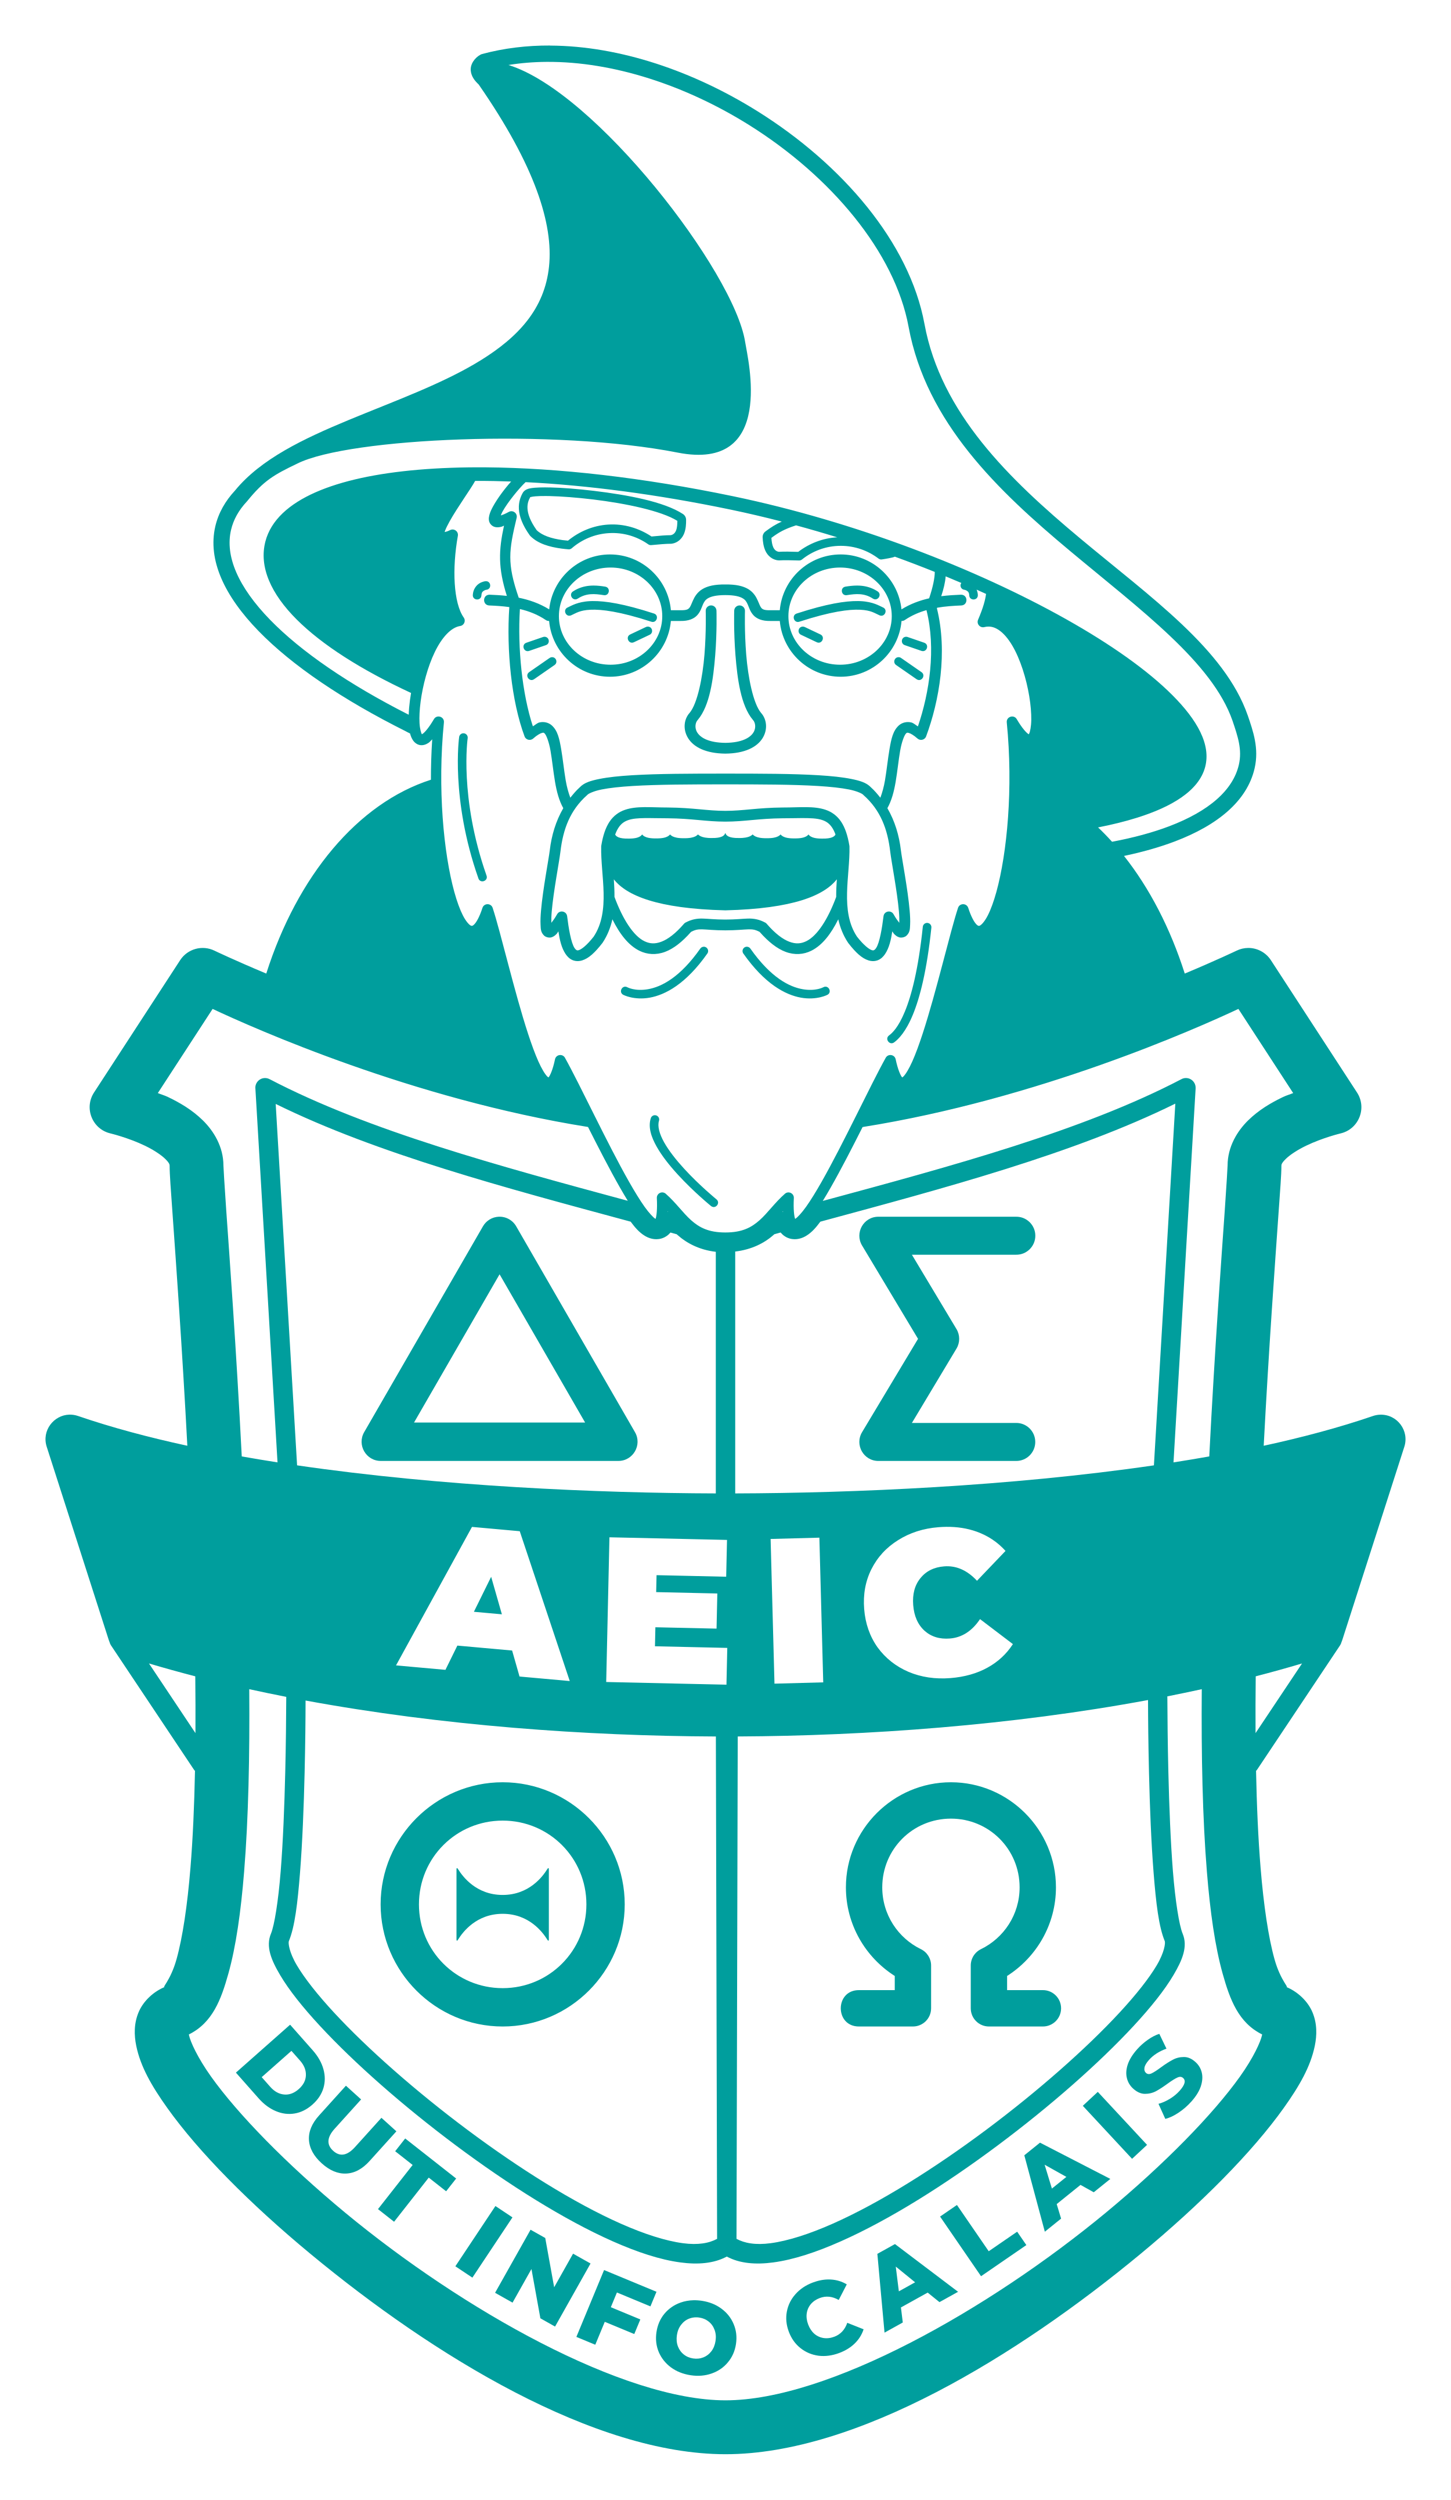 <?xml version="1.0" encoding="UTF-8" standalone="no"?>
<!-- Created with Inkscape (http://www.inkscape.org/) -->

<svg
   xmlns:dc="http://purl.org/dc/elements/1.1/"
   xmlns:cc="http://creativecommons.org/ns#"
   xmlns:rdf="http://www.w3.org/1999/02/22-rdf-syntax-ns#"
   xmlns:svg="http://www.w3.org/2000/svg"
   xmlns="http://www.w3.org/2000/svg"
   xmlns:sodipodi="http://sodipodi.sourceforge.net/DTD/sodipodi-0.dtd"
   xmlns:inkscape="http://www.inkscape.org/namespaces/inkscape"
   width="1594.734mm"
   height="2745.836mm"
   viewBox="0 0 1594.734 2745.836"
   version="1.1"
   id="svg3652"
   inkscape:version="0.92.2 (5c3e80d, 2017-08-06)"
   sodipodi:docname="AEIC-DesignDos.svg">
  <defs
     id="defs3646" />
  <sodipodi:namedview
     id="base"
     pagecolor="#ffffff"
     bordercolor="#666666"
     borderopacity="1.0"
     inkscape:pageopacity="0.0"
     inkscape:pageshadow="2"
     inkscape:zoom="0.061871844"
     inkscape:cx="5582.5512"
     inkscape:cy="5148.6048"
     inkscape:document-units="mm"
     inkscape:current-layer="layer1"
     showgrid="false"
     fit-margin-left="50"
     fit-margin-top="50"
     fit-margin-right="50"
     fit-margin-bottom="50"
     inkscape:window-width="1920"
     inkscape:window-height="1017"
     inkscape:window-x="-9"
     inkscape:window-y="-9"
     inkscape:window-maximized="1"
     units="mm"
     inkscape:pagecheckerboard="true" />
  <g
     inkscape:label="Calque 1"
     inkscape:groupmode="layer"
     id="layer1"
     transform="translate(-2578.492,9637.353)">
    <path
       style="color:#000000;font-style:normal;font-variant:normal;font-weight:normal;font-stretch:normal;font-size:medium;line-height:normal;font-family:sans-serif;font-variant-ligatures:normal;font-variant-position:normal;font-variant-caps:normal;font-variant-numeric:normal;font-variant-alternates:normal;font-feature-settings:normal;text-indent:0;text-align:start;text-decoration:none;text-decoration-line:none;text-decoration-style:solid;text-decoration-color:#000000;letter-spacing:normal;word-spacing:normal;text-transform:none;writing-mode:lr-tb;direction:ltr;text-orientation:mixed;dominant-baseline:auto;baseline-shift:baseline;text-anchor:start;white-space:normal;shape-padding:0;clip-rule:nonzero;display:inline;overflow:visible;visibility:visible;opacity:1;isolation:auto;mix-blend-mode:normal;color-interpolation:sRGB;color-interpolation-filters:linearRGB;solid-color:#000000;solid-opacity:1;vector-effect:none;fill:#009e9d;fill-opacity:1;fill-rule:nonzero;stroke:none;stroke-width:21.295;stroke-linecap:butt;stroke-linejoin:round;stroke-miterlimit:4;stroke-dasharray:none;stroke-dashoffset:0;stroke-opacity:1;color-rendering:auto;image-rendering:auto;shape-rendering:auto;text-rendering:auto;enable-background:accumulate"
       d="m 3183.224,-9587.35 c -25.591,-0.116 -50.715,2.842 -74.806,9.326 -0.684,0.183 -1.345,0.447 -1.966,0.786 -6.358,3.49 -11.328,10.598 -10.558,17.676 0.694,6.379 4.359,10.898 8.706,15.031 62.158,89.593 82.122,153.498 77.314,199.892 -4.81,46.415 -33.731,77.479 -75.198,103.127 -41.469,25.648 -94.932,44.745 -144.97,65.497 -49.929,20.706 -96.725,42.917 -125.006,77.542 -10.692,11.494 -18.189,24.643 -21.579,39.149 -8.699,37.24 10.283,76.855 47.447,115.067 36.926,37.967 92.588,75.54 161.963,110.23 0.085,0.054 0.241,0.156 0.255,0.165 0.067,0.045 0.094,0.049 0.112,0.063 0.085,0.045 0.085,0.045 0.112,0.054 0.049,0.045 0.094,0.049 0.166,0.09 0.045,0 0.192,0.094 0.192,0.094 0.179,0.089 0.067,0.045 0.166,0.085 0.049,0.045 0.089,0.049 0.147,0.081 h 0.054 c 0.045,0 0.045,0 0.054,0.045 0,0 0.045,-4e-4 0.045,0.045 0.045,0 0.045,-9e-4 0.072,0.045 0.589,0.3 1.83,0.92 3.241,1.629 0.699,2.76 1.701,5.263 3.212,7.494 1.648,2.433 4.362,4.689 7.729,5.222 3.368,0.533 6.579,-0.626 9.282,-2.41 1.409,-0.929 2.752,-2.616 4.114,-3.94 -1.001,15.041 -1.438,29.907 -1.425,44.408 -80.398,25.745 -146.814,105.711 -180.97,212.923 -35.646,-14.942 -56.895,-25.14 -56.895,-25.14 -13.417,-6.549 -29.611,-2.073 -37.76,10.437 l -94.641,145.345 c -11.208,17.215 -1.886,40.333 18.129,44.958 0,0 19.417,4.638 37.779,13.466 9.181,4.414 17.662,9.916 22.313,14.478 4.652,4.562 4.865,6.332 4.865,7.459 0,9.854 1.284,25.538 3.213,52.966 1.931,27.428 4.569,64.133 7.415,107.058 2.907,43.841 6.024,94.205 8.834,147.653 -42.892,-9.3 -83.385,-20.122 -120.071,-32.698 -3.287,-1.126 -6.551,-1.592 -9.698,-1.495 -16.995,0.524 -30.514,17.454 -24.779,35.311 l 68.223,212.353 c 0.241,0.747 0.519,1.472 0.82,2.188 0.344,1.342 0.92,2.614 1.704,3.757 l 90.842,136.044 c 0.402,0.607 0.863,1.174 1.372,1.696 -0.777,38.281 -2.356,74.162 -4.958,106.118 -3.4,41.753 -8.675,76.952 -15.354,100.814 -6.679,23.862 -16.997,32.052 -12.628,30.304 -12.131,4.852 -23.718,15.193 -29.018,27.806 -5.299,12.613 -4.956,25.327 -2.638,36.776 4.635,22.897 16.978,44.354 34.19,68.466 34.423,48.226 90.379,104.871 157.727,160.567 134.697,111.393 311.322,219.73 455.76,219.73 144.438,0 321.064,-108.337 455.76,-219.73 67.349,-55.697 123.304,-112.341 157.728,-160.567 17.211,-24.113 29.565,-45.569 34.199,-68.466 2.318,-11.448 2.663,-24.163 -2.637,-36.776 -5.299,-12.613 -16.899,-22.953 -29.03,-27.806 4.369,1.748 -5.947,-6.442 -12.628,-30.304 -6.68,-23.862 -11.951,-59.061 -15.351,-100.814 -2.603,-31.959 -4.182,-67.844 -4.959,-106.129 0.511,-0.518 0.973,-1.082 1.382,-1.685 l 90.833,-136.044 c 0.766,-1.12 1.333,-2.362 1.677,-3.674 0.313,-0.743 0.607,-1.496 0.855,-2.272 l 68.213,-212.353 c 5.66,-17.634 -7.698,-35.605 -26.215,-35.265 -2.808,0.049 -5.595,0.539 -8.254,1.449 -36.689,12.576 -77.184,23.4 -120.077,32.7 2.809,-53.449 5.926,-103.814 8.834,-147.655 2.845,-42.925 5.481,-79.63 7.411,-107.058 1.931,-27.429 3.214,-43.113 3.214,-52.966 0,-1.127 0.215,-2.897 4.866,-7.459 4.652,-4.562 13.131,-10.064 22.312,-14.478 18.362,-8.828 37.778,-13.466 37.778,-13.466 20.02,-4.619 29.349,-27.739 18.141,-44.958 l -94.651,-145.345 c -5.494,-8.44 -14.904,-13.504 -24.974,-13.441 v 0 c -4.434,0.045 -8.805,1.057 -12.788,3.004 0,0 -21.253,10.201 -56.896,25.142 -15.89,-49.873 -38.757,-93.853 -66.768,-129.219 20.524,-4.31 39.284,-9.642 56.037,-16.008 46.875,-17.81 79.093,-44.263 87.436,-79.977 5.219,-22.337 -1.729,-41.326 -7.433,-58.267 0,-0.045 -0.05,-0.058 -0.05,-0.085 -25.305,-72.667 -106.356,-129.507 -184.32,-194.591 -77.964,-65.084 -152.904,-137.336 -170.983,-235.434 -16.502,-89.54 -90.579,-175.644 -183.734,-233.793 -69.865,-43.611 -150.841,-71.631 -227.618,-71.976 z m -3.847,17.96 c 73.688,-0.47 153.339,26.24 222.044,69.127 90.019,56.192 160.54,139.849 175.674,221.96 19.373,105.124 98.464,180.216 177.069,245.836 78.603,65.617 156.656,122.833 178.932,186.79 5.764,17.122 10.855,31.744 6.944,48.486 -6.463,27.667 -32.497,50.716 -76.459,67.419 -18.185,6.91 -39.309,12.611 -62.871,17.064 -4.989,-5.52 -10.116,-10.783 -15.374,-15.775 15.237,-2.984 29.68,-6.513 42.893,-10.663 19.141,-6.011 35.766,-13.275 48.756,-22.311 12.991,-9.036 22.559,-20.09 26.069,-33.502 6.437,-24.599 -8.712,-51.402 -35.919,-78.701 -27.208,-27.299 -67.641,-55.845 -116.946,-83.556 -98.606,-55.422 -232.651,-107.308 -365.738,-134.989 -99.6,-20.716 -192.888,-31.177 -272.008,-31.806 -26.372,-0.21 -51.177,0.68 -74.108,2.639 -45.864,3.918 -84.265,12.089 -113.163,24.846 -28.897,12.757 -48.873,30.546 -54.966,53.837 -7.33,28.011 6.158,57.684 34.434,85.881 27.785,27.707 70.375,55.006 125.626,80.632 -0.461,2.686 -0.871,5.343 -1.215,7.948 -0.742,5.608 -1.198,10.972 -1.369,15.973 -65.92,-33.415 -118.413,-69.403 -152.374,-104.322 -35.004,-35.991 -49.636,-69.811 -42.897,-98.659 2.643,-11.314 8.419,-21.661 17.448,-31.306 0.139,-0.152 0.273,-0.308 0.402,-0.471 18.282,-22.485 29.196,-28.783 55.198,-41.222 56.69,-28.228 283.602,-38.317 417.821,-11.964 107.902,21.186 77.148,-102.446 74.18,-121.463 -11.962,-76.636 -164.506,-274.879 -260.156,-304.297 13.72,-2.216 27.785,-3.34 42.076,-3.431 z m -76.738,460.298 c 12.172,-0.045 24.733,0.197 37.627,0.658 -7.25,8.108 -15.016,18.49 -19.927,27.434 -1.826,3.324 -3.255,6.413 -4.037,9.527 -0.781,3.114 -1.255,7.238 1.982,10.576 3.237,3.338 7.629,3.083 11.433,2.131 0.753,-0.188 1.907,-0.913 2.706,-1.179 -5.843,27.135 -6.727,45.972 3.14,77.154 -6.614,-0.733 -12.946,-1.071 -18.745,-1.308 -0.197,0 -0.393,0 -0.587,0 v 0 c -7.648,0.295 -7.549,11.662 0.103,11.826 6.941,0.286 14.36,0.726 21.922,1.772 -3.226,47.243 2.29,103.22 16.759,142.033 1.45,3.887 6.347,5.113 9.457,2.368 4.408,-3.898 7.795,-5.699 9.642,-6.167 1.848,-0.468 1.945,-0.313 2.856,0.471 1.824,1.567 4.841,9.084 6.593,19.178 1.751,10.094 2.973,22.505 4.995,34.373 1.802,10.575 4.44,20.46 9.023,28.628 -8.25,14.243 -12.907,29.884 -14.855,46.302 -1.143,9.639 -7.604,42.825 -9.616,66.197 -0.504,5.843 -0.745,11.103 -0.507,15.534 0.237,4.431 0.045,8.128 3.808,11.86 1.884,1.866 5.623,2.74 8.131,1.992 2.508,-0.749 4.117,-2.144 5.753,-3.799 0.575,-0.582 1.321,-2.08 1.903,-2.768 1.385,9.098 3.357,18.171 7.992,25.001 1.822,2.684 4.218,5.109 7.44,6.516 3.224,1.406 7.101,1.506 10.689,0.385 7.179,-2.246 13.841,-8.291 22.157,-18.977 0.089,-0.112 0.174,-0.224 0.255,-0.34 5.487,-8.201 8.809,-16.928 10.83,-25.824 7.992,16.06 17.486,28.469 29.629,34.523 8.519,4.247 18.421,4.906 28.235,1.238 9.425,-3.523 18.834,-10.908 28.573,-21.947 4.855,-2.505 7.557,-2.918 12.603,-2.784 5.252,0.139 12.862,1.1 25.081,1.1 12.22,0 19.83,-0.961 25.081,-1.1 5.046,-0.134 7.748,0.282 12.603,2.784 9.739,11.039 19.147,18.424 28.573,21.947 9.815,3.668 19.714,3.008 28.233,-1.238 12.144,-6.054 21.639,-18.463 29.631,-34.523 2.021,8.896 5.342,17.622 10.83,25.824 0.08,0.116 0.165,0.228 0.255,0.34 8.317,10.686 14.978,16.731 22.157,18.977 3.588,1.123 7.466,1.023 10.689,-0.385 3.223,-1.406 5.619,-3.832 7.44,-6.516 4.635,-6.831 6.609,-15.903 7.993,-25.001 0.582,0.687 1.329,2.186 1.903,2.768 1.637,1.655 3.245,3.05 5.753,3.799 2.508,0.749 6.248,-0.125 8.131,-1.992 3.768,-3.732 3.569,-7.429 3.809,-11.86 0.237,-4.431 0,-9.691 -0.507,-15.534 -2.011,-23.372 -8.473,-56.558 -9.615,-66.197 -1.949,-16.418 -6.606,-32.059 -14.856,-46.302 4.583,-8.169 7.222,-18.053 9.023,-28.628 2.022,-11.867 3.242,-24.279 4.994,-34.373 1.751,-10.094 4.77,-17.612 6.594,-19.178 0.911,-0.783 1.009,-0.94 2.856,-0.471 1.846,0.468 5.231,2.269 9.639,6.167 3.111,2.748 8.011,1.522 9.46,-2.368 14.583,-39.116 23.753,-92.684 11.868,-140.654 0.09,-0.233 0.161,-0.448 0.251,-0.677 9.15,-1.582 18.19,-2.143 26.539,-2.484 7.597,-0.326 7.528,-11.591 -0.07,-11.823 v 0 c -0.138,0 -0.272,0 -0.411,0 -6.617,0.268 -13.922,0.673 -21.556,1.647 2.598,-7.976 4.397,-15.259 4.853,-21.803 5.792,2.39 11.529,4.808 17.215,7.248 -2.159,2.951 -0.3,7.132 3.34,7.503 0,0 1.252,0.161 2.62,1.012 1.368,0.85 2.569,1.799 2.743,5.102 0.268,6.377 9.862,5.871 9.457,-0.499 -0.112,-2.161 -0.623,-4.086 -1.366,-5.774 3.482,1.553 6.94,3.116 10.375,4.686 -0.801,6.433 -2.946,14.752 -8.755,28.404 -1.903,4.47 2.094,9.201 6.819,8.071 5.895,-1.414 10.786,-0.255 15.922,3.161 5.136,3.418 10.225,9.323 14.724,16.881 8.999,15.117 15.597,36.596 18.776,55.839 1.588,9.621 2.341,18.705 2.234,26.077 -0.107,7.373 -1.324,13.139 -2.426,15.239 -0.121,0.233 -0.224,0.389 -0.309,0.52 -0.116,-0.058 -0.103,-0.045 -0.353,-0.188 -2.067,-1.205 -7.026,-6.405 -12.854,-16.4 -3.203,-5.492 -11.632,-2.754 -10.996,3.572 7.22,72.286 0.295,143.787 -11.412,186.18 -2.928,10.598 -6.159,19.369 -9.388,25.726 -3.23,6.357 -6.649,10.116 -8.473,11.126 -0.912,0.505 -1.226,0.486 -1.641,0.411 -0.416,-0.076 -1.199,-0.362 -2.41,-1.571 -2.422,-2.416 -5.87,-8.4 -9.004,-18.104 -1.753,-5.449 -9.453,-5.479 -11.248,-0.045 -8.885,27.07 -23.764,92.038 -38.95,138.399 -3.797,11.59 -7.606,21.989 -11.255,30.181 -3.65,8.192 -7.364,14.22 -9.774,16.585 -0.623,0.612 -1.085,0.916 -1.354,1.07 -0.06,-0.067 0,-0.045 -0.193,-0.233 -1.449,-1.558 -4.59,-8.136 -6.994,-19.677 -1.126,-5.349 -8.284,-6.44 -10.952,-1.668 -16.998,30.531 -46.287,93.775 -70.571,136.437 -6.071,10.666 -11.824,20.035 -16.882,27.152 -5.058,7.117 -9.738,11.974 -11.989,13.344 -0.045,0.045 -0.058,0.045 -0.094,0.049 -1.052,-2.521 -2.095,-10.383 -1.433,-22.87 0.273,-5.231 -5.884,-8.211 -9.816,-4.751 -11.298,9.954 -18.802,21.009 -27.806,29.019 -9.006,8.009 -19.122,13.51 -37.666,13.51 -18.544,0 -28.66,-5.501 -37.666,-13.51 -9.005,-8.01 -16.507,-19.065 -27.806,-29.019 -3.932,-3.46 -10.09,-0.48 -9.816,4.751 0.663,12.488 -0.38,20.349 -1.433,22.87 -0.045,0 -0.054,-0.045 -0.094,-0.049 -2.252,-1.37 -6.933,-6.226 -11.989,-13.344 -5.059,-7.117 -10.811,-16.486 -16.882,-27.152 -24.284,-42.663 -53.574,-105.906 -70.57,-136.437 -2.668,-4.772 -9.826,-3.681 -10.953,1.668 -2.404,11.541 -5.545,18.12 -6.994,19.677 -0.179,0.192 -0.134,0.165 -0.192,0.233 -0.268,-0.157 -0.732,-0.469 -1.354,-1.072 -2.41,-2.365 -6.122,-8.393 -9.772,-16.585 -3.65,-8.192 -7.46,-18.591 -11.257,-30.181 -15.186,-46.36 -30.066,-111.329 -38.95,-138.399 -1.796,-5.435 -9.495,-5.405 -11.248,0.045 -3.134,9.703 -6.582,15.688 -9.004,18.103 -1.212,1.208 -1.996,1.495 -2.41,1.571 -0.416,0.076 -0.729,0.094 -1.641,-0.411 -1.824,-1.01 -5.242,-4.768 -8.47,-11.126 -3.23,-6.357 -6.461,-15.128 -9.389,-25.726 -11.71,-42.394 -18.634,-113.894 -11.414,-186.18 0.636,-6.326 -7.793,-9.065 -10.996,-3.572 -5.518,9.465 -10.204,14.661 -12.496,16.174 -0.299,0.197 -0.53,0.326 -0.704,0.411 -0.84,-1.265 -2.273,-6.005 -2.623,-12.411 -0.353,-6.439 0.049,-14.608 1.222,-23.473 2.343,-17.731 7.764,-38.308 15.581,-54.461 7.816,-16.153 17.898,-27.05 27.875,-28.582 4.344,-0.664 6.473,-5.665 3.941,-9.257 -11.317,-16.03 -12.933,-53.755 -6.472,-89.786 0.851,-4.785 -4.112,-8.499 -8.462,-6.331 -3.246,1.621 -4.477,1.78 -6,2.184 0.161,-0.681 0.045,-0.539 0.367,-1.414 1.047,-2.76 2.799,-6.328 4.968,-10.227 4.338,-7.797 10.321,-16.958 15.763,-25.186 5.153,-7.792 9.72,-14.533 12.342,-19.335 0.654,0 1.296,0 1.952,0 z m 53.484,1.347 c 67.85,3.409 144.463,13.347 225.29,30.158 18.768,3.904 37.566,8.316 56.291,13.145 -6.943,3.141 -12.162,6.529 -17.972,10.881 -2.037,1.532 -3.2,3.987 -3.063,6.56 0.25,4.907 0.892,10.092 3.151,14.896 2.388,5.078 7.29,9.657 13.991,10.271 0.376,0.045 0.775,0.049 1.169,0.045 0,0 0.045,0 0.045,0 4.984,-0.331 12.637,-0.201 21.702,0.103 1.133,0.045 2.241,-0.331 3.126,-1.04 11.7,-9.404 26.459,-15.034 42.608,-15.056 0.045,0 0.063,0 0.094,0 15.59,0 29.961,5.231 41.541,14.025 1.015,0.768 2.295,1.095 3.554,0.908 2.585,-0.38 5.16,-0.795 7.677,-1.301 3.457,-0.694 4.829,-0.954 6.333,-1.597 0.12,-0.054 0.205,-0.098 0.317,-0.148 14.876,5.394 29.518,10.993 43.879,16.759 0.05,6.403 -2.047,16.711 -6.181,29.003 -10.152,2.308 -20.528,6.018 -30.408,12.152 -3.434,-33.837 -32.115,-60.358 -66.836,-60.358 -35.035,0 -63.903,27.003 -66.906,61.275 -3.613,-0.045 -7.308,0 -10.943,0 h -0.045 c -6.206,0.107 -7.904,-1.043 -9.173,-2.401 -1.269,-1.357 -2.3,-4.187 -4.041,-8.191 -1.742,-4.004 -4.654,-9.097 -10.384,-12.568 -5.716,-3.462 -13.632,-5.254 -25.255,-5.132 -11.623,-0.121 -19.539,1.67 -25.255,5.132 -5.73,3.47 -8.642,8.564 -10.384,12.568 -1.741,4.004 -2.772,6.833 -4.041,8.191 -1.269,1.358 -2.967,2.507 -9.173,2.401 h -0.045 c -3.636,0 -7.329,-0.045 -10.943,0 -3.004,-34.272 -31.872,-61.275 -66.906,-61.275 v 0 c -34.726,0 -63.407,26.526 -66.837,60.367 -10.882,-6.756 -22.366,-10.577 -33.486,-12.815 -13.105,-37.916 -10.833,-51.907 -2.299,-87.727 1.186,-4.994 -4.114,-9.024 -8.61,-6.548 -4.105,2.265 -6.618,3.171 -8.787,3.903 0.525,-1.312 0.863,-2.41 1.817,-4.148 5.713,-10.406 18.386,-25.843 25.407,-32.439 z m 21.99,5.756 c -4.403,0 -8.207,0.107 -11.456,0.362 -0.179,0 -0.362,0 -0.541,0 -0.085,0 -0.143,0.045 -0.228,0.045 -0.054,0 -0.103,0.045 -0.157,0.045 -2.021,0.179 -3.857,0.402 -5.548,0.813 -1.073,0.259 -4.559,1.137 -6.637,3.972 -0.076,0.103 -0.255,0.358 -0.452,0.7 -2.082,3.605 -4.77,9.713 -4.317,17.796 0.452,8.045 3.836,17.597 11.958,28.943 0.259,0.367 0.537,0.689 0.837,0.987 0,0 0.045,0 0.045,0 8.301,8.174 20.465,11.738 34.015,13.57 2.543,0.344 5.142,0.599 7.745,0.813 1.268,0.103 2.524,-0.308 3.484,-1.144 10.992,-9.512 25,-15.633 40.549,-16.637 0.045,9e-4 0.085,9e-4 0.13,0 16.116,-1.009 31.204,3.676 43.481,12.314 0.925,0.65 2.053,0.948 3.178,0.839 9.027,-0.883 16.664,-1.497 21.659,-1.486 0,0 0.045,0 0.045,0 0.407,-9e-4 0.811,-0.045 1.194,-0.103 6.637,-1.048 11.227,-5.92 13.284,-11.135 1.945,-4.932 2.245,-10.147 2.184,-15.056 0,-2.625 -1.35,-4.99 -3.459,-6.375 -20.834,-13.617 -60.818,-20.964 -97.45,-25.405 -18.329,-2.222 -35.653,-3.51 -48.907,-3.817 l -0.045,0.045 c -1.603,-0.045 -3.138,-0.058 -4.606,-0.067 z m -0.21,9.473 c 1.463,0 2.999,0.045 4.603,0.067 v 0 c 12.832,0.3 29.936,1.557 47.99,3.746 35.624,4.319 74.81,12.445 92.463,23.492 -0.045,3.925 -0.3,7.686 -1.399,10.471 -1.096,2.781 -3.066,4.812 -5.963,5.266 -5.415,0 -12.708,0.628 -21.047,1.433 -13.63,-9.049 -30.041,-14.191 -47.593,-13.092 -0.045,-4e-4 -0.072,-4e-4 -0.107,0 -16.814,1.075 -31.899,7.738 -44.103,17.658 -1.992,-0.179 -3.983,-0.362 -5.841,-0.61 -12.568,-1.7 -22.647,-5.12 -28.55,-10.88 -7.294,-10.236 -9.797,-18.021 -10.12,-23.816 -0.322,-5.705 1.432,-9.65 2.994,-12.383 0.335,-0.492 -0.538,0.058 1.206,-0.367 1.06,-0.259 2.566,-0.478 4.49,-0.638 2.877,-0.246 6.597,-0.358 10.984,-0.335 z m 275.495,32.219 c 15.193,4.121 30.31,8.522 45.3,13.159 -16.116,0.84 -30.828,6.795 -42.922,15.985 -8.371,-0.273 -15.695,-0.42 -21.101,-0.08 -2.92,-0.268 -5.015,-2.168 -6.287,-4.873 -1.283,-2.729 -1.817,-6.484 -2.087,-10.435 8.014,-5.938 13.995,-9.512 27.096,-13.755 z m -203.837,46.351 c 31.365,4e-4 56.794,23.899 56.794,53.38 9e-4,29.482 -25.427,53.382 -56.794,53.382 -31.368,9e-4 -56.797,-23.9 -56.795,-53.382 0,-29.482 25.428,-53.381 56.795,-53.38 z m 252.227,0 c 31.367,-9e-4 56.796,23.898 56.797,53.38 0,29.483 -25.429,53.383 -56.797,53.382 -31.367,-5e-4 -56.794,-23.901 -56.793,-53.382 0,-29.481 25.426,-53.38 56.793,-53.38 z m -389.536,14.991 c -0.112,0 -0.219,0.045 -0.331,0.045 0,0 -3.28,0.331 -6.569,2.376 -3.288,2.044 -6.875,6.382 -7.205,12.643 -0.403,6.367 9.187,6.873 9.457,0.499 0.174,-3.303 1.375,-4.249 2.743,-5.099 1.368,-0.851 2.621,-1.014 2.621,-1.014 6.173,-0.58 5.473,-9.798 -0.717,-9.439 z m 118.611,4.808 c -1.467,9e-4 -2.948,0.063 -4.436,0.197 -5.955,0.537 -12.057,2.269 -18.085,6.174 -5.391,3.414 -0.161,11.472 5.152,7.939 9.393,-6.087 18.298,-5.431 28.645,-3.773 6.236,0.995 7.729,-8.358 1.493,-9.354 -4.082,-0.654 -8.368,-1.185 -12.768,-1.183 z m 289.623,0 c -4.4,0 -8.686,0.528 -12.769,1.181 -6.236,0.995 -4.743,10.348 1.493,9.353 10.348,-1.658 19.252,-2.313 28.645,3.773 5.301,3.475 10.485,-4.512 5.153,-7.939 -6.027,-3.906 -12.133,-5.636 -18.088,-6.174 -1.488,-0.134 -2.967,-0.192 -4.434,-0.192 z m -144.813,10.472 c 10.444,0 16.055,1.672 19.139,3.539 3.084,1.868 4.259,3.974 5.649,7.17 1.39,3.197 2.532,7.574 6.254,11.555 3.722,3.981 9.833,6.296 18.018,6.156 h 10.795 c 3.006,34.271 31.87,61.273 66.904,61.273 35.034,0 63.901,-27.001 66.905,-61.273 1.277,0.058 2.54,-0.295 3.597,-1.014 7.548,-5.122 15.618,-8.549 23.794,-10.883 10.695,42.214 3.24,90.788 -9.389,127.731 -2.357,-1.432 -4.815,-3.725 -7.178,-4.323 -4.796,-1.216 -10.024,4e-4 -13.467,2.969 -6.886,5.917 -8.68,15.349 -10.548,26.119 -1.868,10.771 -3.074,23.137 -4.996,34.419 -1.25,7.343 -3.039,13.657 -5.092,19.141 -3.174,-3.962 -6.417,-7.897 -10.453,-11.5 -4.86,-5.113 -12.058,-7.227 -21.605,-9.145 -9.611,-1.931 -21.68,-3.184 -35.736,-4.044 -28.112,-1.719 -64.103,-1.806 -102.58,-1.807 -38.477,0 -74.466,0.089 -102.577,1.807 -14.055,0.86 -26.123,2.113 -35.736,4.044 -9.547,1.918 -16.745,4.032 -21.605,9.145 -4.037,3.603 -7.279,7.538 -10.454,11.5 -2.054,-5.484 -3.841,-11.798 -5.091,-19.141 -1.921,-11.283 -3.128,-23.648 -4.996,-34.419 -1.869,-10.77 -3.661,-20.202 -10.548,-26.119 -3.444,-2.958 -8.67,-4.185 -13.466,-2.969 -2.322,0.588 -4.742,2.852 -7.057,4.245 -11.764,-35.712 -16.937,-86.121 -14.247,-128.86 9.776,2.304 19.511,5.994 28.504,12.098 1.059,0.715 2.321,1.069 3.598,1.007 3.005,34.272 31.873,61.273 66.909,61.273 35.033,0 63.895,-27.002 66.9,-61.273 3.574,0.045 7.206,0 10.798,0 8.185,0.139 14.295,-2.175 18.016,-6.156 3.722,-3.981 4.863,-8.359 6.253,-11.555 1.391,-3.196 2.566,-5.303 5.649,-7.17 3.086,-1.867 8.695,-3.539 19.14,-3.539 z m -145.979,6.546 c -0.926,0 -1.822,0.045 -2.69,0.085 -13.89,0.676 -20.945,5.335 -24.409,6.839 -6.072,2.394 -2.132,11.476 3.764,8.678 5.235,-2.272 8.989,-5.471 21.108,-6.06 12.119,-0.59 32.229,1.903 66.667,13.092 6.144,2.245 9.214,-7.197 2.925,-8.995 -32.876,-10.681 -53.474,-13.841 -67.365,-13.637 z m 291.962,0 c -13.892,-0.206 -34.49,2.956 -67.367,13.637 -6.288,1.798 -3.218,11.24 2.926,8.995 34.438,-11.189 54.549,-13.682 66.669,-13.092 12.119,0.59 15.871,3.788 21.106,6.06 5.897,2.798 9.836,-6.284 3.764,-8.678 -3.463,-1.504 -10.518,-6.164 -24.409,-6.839 -0.868,-0.045 -1.763,-0.072 -2.689,-0.085 z m -161.87,4.778 c -3.282,0.134 -5.828,2.914 -5.67,6.195 0,0 0.665,22.277 -1.362,47.666 -2.026,25.388 -7.739,54.074 -16.393,64.265 l 0.157,-0.183 c -6.338,6.856 -7.785,18.271 -1.704,27.972 6.082,9.702 19.297,16.674 40.8,16.898 h 0.063 0.063 c 21.503,-0.224 34.728,-7.196 40.81,-16.898 6.082,-9.701 4.625,-21.116 -1.712,-27.972 l 0.165,0.183 c -8.654,-10.191 -14.364,-38.877 -16.391,-64.265 -2.026,-25.389 -1.363,-47.666 -1.363,-47.666 0.148,-3.333 -2.49,-6.126 -5.825,-6.174 v 0 c -3.265,-0.049 -5.95,2.56 -6,5.825 0,0 -0.689,22.818 1.397,48.957 2.087,26.139 5.951,55.415 19.169,70.982 l 0.08,0.098 0.09,0.085 c 2.292,2.481 3.708,8.329 0.362,13.66 -3.337,5.325 -11.835,11.139 -30.844,11.352 -19.008,-0.215 -27.497,-6.027 -30.835,-11.352 -3.343,-5.331 -1.927,-11.179 0.367,-13.66 l 0.085,-0.085 0.081,-0.098 c 13.218,-15.567 17.083,-44.842 19.169,-70.982 2.087,-26.14 1.398,-48.957 1.398,-48.957 -0.045,-3.335 -2.822,-5.981 -6.155,-5.846 z m -69.275,23.268 c -0.744,0 -1.48,0.152 -2.148,0.481 l -17.03,8.069 c -5.976,2.599 -1.746,11.527 4.051,8.549 l 17.029,-8.059 c 4.6,-2.095 3.153,-8.975 -1.901,-9.039 z m 170.188,0 c -4.985,0.201 -6.309,6.98 -1.765,9.039 l 17.03,8.059 c 5.79,2.962 10.01,-5.943 4.052,-8.549 l -17.029,-8.069 c -0.711,-0.349 -1.497,-0.514 -2.288,-0.481 z m -283.674,11.177 v 0 c -0.586,0 -1.169,0.081 -1.721,0.277 l -18.226,6.271 c -6.053,2.013 -2.927,11.091 3.082,8.951 l 18.227,-6.271 c 5.064,-1.651 3.963,-9.113 -1.362,-9.231 z m 397.177,0 c -5.257,0.255 -6.231,7.615 -1.222,9.231 l 18.225,6.271 c 5.932,1.983 8.978,-6.862 3.082,-8.951 l -18.226,-6.271 c -0.447,-0.161 -0.913,-0.255 -1.386,-0.277 v 0 c -0.157,0 -0.318,0 -0.473,0 z m -8,22.433 c -4.734,-0.107 -6.675,6.032 -2.74,8.665 l 22.408,15.537 c 5.188,3.594 10.577,-4.189 5.389,-7.782 l -22.402,-15.537 c -0.776,-0.555 -1.701,-0.863 -2.655,-0.883 z m -381.178,0 c -0.905,0.045 -1.778,0.349 -2.516,0.873 l -22.4,15.537 c -5.187,3.593 0.201,11.375 5.389,7.782 l 22.408,-15.537 c 3.986,-2.676 1.914,-8.902 -2.881,-8.656 z m -97.069,83.575 c -2.429,-0.072 -4.516,1.712 -4.829,4.122 0,0 -9.693,67.567 21.135,155.213 1.982,6.185 11.257,2.916 8.923,-3.145 -30.12,-85.636 -20.689,-150.724 -20.689,-150.724 0.443,-2.818 -1.688,-5.386 -4.541,-5.467 z m 287.725,56.12 v 0 c 38.456,0 74.335,0.107 101.855,1.788 13.76,0.842 25.447,2.097 34.136,3.843 8.69,1.746 14.279,4.491 15.415,5.703 0.13,0.139 0.264,0.268 0.402,0.393 19.013,16.819 26.518,37.778 29.406,62.109 1.361,11.473 7.673,43.663 9.579,65.812 0.424,4.955 0.518,9.07 0.42,12.428 -1.796,-2.344 -3.504,-4.388 -6.34,-9.416 -2.805,-4.967 -10.322,-3.478 -11.022,2.183 -1.562,12.804 -4.271,29.255 -8.148,34.967 -0.969,1.429 -1.808,2.068 -2.374,2.315 -0.568,0.246 -1.029,0.385 -2.429,-0.054 -2.777,-0.87 -8.638,-5.132 -16.199,-14.795 -18.783,-28.287 -7.563,-66.967 -8.271,-99.005 0,-0.282 -0.045,-0.562 -0.081,-0.839 -1.877,-11.354 -4.761,-19.896 -9.093,-26.408 -4.331,-6.512 -10.257,-10.749 -16.844,-13.013 -13.176,-4.528 -28.438,-2.575 -47.203,-2.595 0,-5e-4 -0.045,-5e-4 -0.054,0 -27.652,0.224 -43.286,3.679 -63.156,3.679 -19.871,0 -35.507,-3.456 -63.159,-3.679 0,-5e-4 -0.045,-5e-4 -0.054,0 -18.765,0 -34.027,-1.933 -47.201,2.595 -6.587,2.264 -12.515,6.501 -16.846,13.013 -4.332,6.512 -7.215,15.054 -9.093,26.408 -0.045,0.277 -0.072,0.557 -0.076,0.839 -0.707,32.038 10.51,70.718 -8.272,99.005 -7.562,9.663 -13.422,13.925 -16.201,14.795 -1.399,0.438 -1.858,0.3 -2.426,0.054 -0.567,-0.246 -1.405,-0.887 -2.374,-2.315 -3.877,-5.712 -6.588,-22.163 -8.15,-34.967 -0.701,-5.659 -8.215,-7.148 -11.021,-2.183 -2.836,5.027 -4.545,7.071 -6.341,9.416 -0.098,-3.358 0,-7.474 0.42,-12.428 1.906,-22.148 8.22,-54.339 9.582,-65.812 2.888,-24.331 10.39,-45.29 29.403,-62.109 0.139,-0.125 0.273,-0.255 0.402,-0.393 1.134,-1.212 6.723,-3.957 15.414,-5.703 8.69,-1.746 20.377,-3.001 34.136,-3.843 27.521,-1.683 63.399,-1.788 101.855,-1.788 z m 83.048,37.044 c 9.883,-0.072 17.807,0.197 23.518,2.158 4.568,1.57 7.861,3.874 10.855,8.376 1.315,1.979 2.535,4.474 3.642,7.494 -1.086,2.338 -4.519,4.664 -14.277,4.496 -13.81,0.233 -14.975,-4.508 -15.372,-4.508 -0.398,0 -1.881,4.53 -15.313,4.298 -13.435,0.224 -14.915,-4.288 -15.384,-4.288 -0.469,0 -2.186,4.304 -15.298,4.076 -13.119,0.219 -14.837,-4.081 -15.392,-4.08 -0.554,9e-4 -2.489,4.089 -15.294,3.87 -10.661,0.179 -13.787,-2.629 -14.538,-5.169 0,0 -0.147,-0.702 -0.416,0 -0.752,2.542 -3.879,5.348 -14.539,5.169 -12.805,0.219 -14.739,-3.869 -15.294,-3.87 -0.555,-9e-4 -2.271,4.3 -15.389,4.081 -13.112,0.224 -14.832,-4.076 -15.301,-4.076 -0.469,0 -1.945,4.512 -15.382,4.289 -13.431,0.233 -14.915,-4.298 -15.312,-4.298 -0.398,0 -1.566,4.74 -15.375,4.508 -9.688,0.166 -13.144,-2.124 -14.256,-4.446 1.115,-3.044 2.344,-5.556 3.667,-7.546 2.994,-4.501 6.277,-6.806 10.846,-8.376 4.568,-1.57 10.552,-2.058 17.821,-2.149 v 0 c 7.254,-0.089 15.797,0.21 25.481,0.201 h 0.062 c 26.636,0.219 42.014,3.679 63.193,3.679 21.179,0 36.555,-3.458 63.191,-3.679 7.285,0 13.923,-0.165 19.852,-0.21 z m 39.505,67.209 c -0.429,6.322 -0.75,12.808 -0.705,19.372 -9.181,24.854 -20.908,42.679 -32.626,48.52 -5.9,2.941 -11.68,3.42 -18.82,0.751 -7.141,-2.668 -15.589,-8.871 -24.933,-19.737 -0.478,-0.555 -1.056,-1.017 -1.704,-1.361 -6.735,-3.589 -12.705,-4.543 -18.993,-4.376 -6.289,0.165 -13.178,1.099 -24.768,1.099 -11.59,0 -18.479,-0.933 -24.768,-1.099 -6.288,-0.166 -12.256,0.787 -18.992,4.376 -0.647,0.344 -1.225,0.806 -1.704,1.361 -9.345,10.866 -17.794,17.069 -24.934,19.737 -7.139,2.668 -12.92,2.19 -18.82,-0.751 -11.718,-5.842 -23.444,-23.667 -32.625,-48.52 0.045,-6.546 -0.277,-13.014 -0.703,-19.319 13.905,17.683 47.564,32.255 122.531,34.082 v 0 c 75.04,-1.829 108.692,-16.427 122.572,-34.133 z m 99.147,47.92 c -2.429,0.045 -4.444,1.886 -4.664,4.305 -4.918,46.948 -12.512,75.618 -19.709,93.06 -7.199,17.441 -13.773,23.53 -17.302,26.182 -5.263,3.759 0.615,11.575 5.687,7.562 4.746,-3.567 12.662,-11.494 20.356,-30.137 7.694,-18.643 15.401,-48.127 20.381,-95.68 0.336,-2.836 -1.894,-5.322 -4.749,-5.291 z m -245.329,26.172 c -1.562,9e-4 -3.022,0.772 -3.904,2.061 -22.514,32.017 -42.89,42.034 -57.316,44.591 -14.424,2.557 -22.767,-2.096 -22.767,-2.096 -5.606,-3.133 -10.183,5.408 -4.47,8.341 0,0 11.73,6.114 28.889,3.073 17.158,-3.041 39.871,-14.994 63.41,-48.468 2.261,-3.132 0,-7.507 -3.843,-7.502 z m 47.123,0 c -3.796,0.112 -5.923,4.421 -3.7,7.5 23.539,33.474 46.252,45.429 63.41,48.47 17.159,3.041 28.89,-3.075 28.89,-3.075 5.75,-2.924 1.143,-11.512 -4.473,-8.339 0,0 -8.343,4.652 -22.766,2.096 -14.425,-2.557 -34.801,-12.575 -57.316,-44.59 -0.909,-1.331 -2.433,-2.108 -4.044,-2.061 z m -587.005,68.322 c 46.384,21.719 219.629,98.962 412.603,129.681 11.395,22.591 23.451,46.083 34.946,66.276 2.996,5.264 5.92,10.222 8.761,14.82 -140.375,-37.961 -285.221,-76.9 -393.732,-133.658 l 0.045,0.063 c -1.505,-0.799 -3.179,-1.225 -4.882,-1.243 h -0.045 c -5.903,-0.049 -10.719,4.712 -10.737,10.615 0,0.21 0.045,0.42 0.045,0.629 l 24.332,410.929 c -13.227,-2.067 -26.343,-4.246 -39.306,-6.548 -3.019,-59.312 -6.453,-115.279 -9.638,-163.319 -2.857,-43.109 -5.508,-79.943 -7.433,-107.296 -1.925,-27.353 -3.064,-47.684 -3.064,-48.816 0,-20.844 -10.776,-38.093 -22.602,-49.692 -11.827,-11.599 -25.312,-19.405 -38.102,-25.553 -4.208,-2.023 -7.35,-2.783 -11.396,-4.444 z m 1127.404,0 60.198,92.45 c -4.045,1.661 -7.192,2.421 -11.397,4.443 -12.791,6.149 -26.278,13.954 -38.103,25.553 -11.826,11.599 -22.591,28.849 -22.591,49.693 0,1.132 -1.151,21.463 -3.076,48.816 -1.925,27.353 -4.562,64.187 -7.421,107.296 -3.184,48.041 -6.619,104.006 -9.638,163.319 -12.963,2.302 -26.079,4.481 -39.305,6.549 l 24.332,-410.923 -0.05,0.13 c 0.443,-6.19 -4.483,-11.444 -10.688,-11.405 v 0 c -1.69,0 -3.351,0.429 -4.847,1.215 -108.633,56.821 -253.682,95.78 -394.203,133.78 2.865,-4.634 5.817,-9.639 8.839,-14.952 11.484,-20.174 23.529,-43.641 34.914,-66.213 193.135,-30.675 366.589,-108.007 413.012,-129.743 z m -69.33,104.043 -23.525,397.327 c -158.562,23.12 -330.735,30.45 -460.171,30.826 v -265.682 c 18.057,-2.153 32.043,-9.282 42.102,-18.228 0.291,-0.259 0.555,-0.51 0.839,-0.767 2.317,-0.64 4.629,-1.284 6.941,-1.922 2.422,2.821 5.501,5.318 9.852,6.576 7.442,2.152 14.133,-0.407 18.26,-2.916 6.343,-3.857 10.962,-9.384 15.553,-15.553 136.289,-36.872 278.253,-74.524 390.148,-129.661 z m -988.737,0.322 c 111.847,55.052 253.971,92.499 390.134,129.337 4.59,6.166 9.208,11.695 15.548,15.55 4.129,2.51 10.817,5.075 18.261,2.923 4.343,-1.256 7.529,-3.732 9.949,-6.546 2.277,0.629 4.559,1.255 6.842,1.885 0.286,0.259 0.55,0.513 0.841,0.772 10.102,8.986 23.947,16.407 42.121,18.524 v 265.386 c -129.442,-0.376 -301.623,-7.708 -460.19,-30.831 z m 416.724,12.383 c -2.073,0 -3.893,1.385 -4.49,3.371 -3.082,9.783 0.482,20.479 6.385,31.011 5.901,10.532 14.483,21.174 23.317,30.812 17.665,19.277 36.468,34.539 36.468,34.539 4.899,4.006 10.895,-3.364 5.976,-7.346 0,0 -18.38,-14.953 -35.467,-33.597 -8.543,-9.322 -16.726,-19.566 -22.034,-29.038 -5.308,-9.472 -7.4,-17.895 -5.625,-23.534 1.02,-3.078 -1.289,-6.246 -4.531,-6.22 z m 14.051,105.487 c 0.183,0.206 0.362,0.407 0.545,0.61 -0.192,-0.049 -0.389,-0.094 -0.584,-0.13 0,-0.165 0.045,-0.313 0.045,-0.481 z m 126.805,0 c 0,0.197 0.045,0.376 0.045,0.573 -0.21,0.045 -0.42,0.085 -0.626,0.139 -0.045,0 -0.049,0 -0.076,0 0.219,-0.246 0.434,-0.486 0.654,-0.73 z m 104.553,6.033 c -16.124,0.179 -25.967,17.789 -17.672,31.616 l 61.51,102.52 -61.51,102.522 c -8.346,13.914 1.675,31.614 17.9,31.616 h 151.286 c 11.639,0.157 21.159,-9.235 21.159,-20.875 0,-11.64 -9.52,-21.032 -21.159,-20.875 h -114.42 l 48.987,-81.646 c 3.968,-6.612 3.968,-14.872 0,-21.484 l -48.987,-81.646 h 114.42 c 11.667,0.197 21.233,-9.205 21.233,-20.874 0,-11.669 -9.566,-21.072 -21.233,-20.874 h -151.286 c -0.08,-4e-4 -0.152,-4e-4 -0.228,0 z m -417.068,0 c -7.172,0.34 -13.68,4.302 -17.27,10.52 l -130.543,226.103 c -8.114,14.06 2.032,31.632 18.266,31.632 h 261.079 c 16.234,0 26.381,-17.572 18.266,-31.632 l -130.546,-226.103 c -3.944,-6.83 -11.37,-10.889 -19.249,-10.52 z m 0.991,63.233 94.018,162.848 h -188.036 z m 490.962,277.413 c 12.069,-0.125 23.186,1.633 33.348,5.27 12.508,4.478 23.092,11.539 31.756,21.182 l -31.353,32.79 c -10.794,-11.601 -22.832,-16.876 -36.115,-15.823 -11.171,0.885 -19.866,5.22 -26.084,13.004 -6.232,7.633 -8.867,17.488 -7.91,29.564 0.957,12.076 5.116,21.468 12.484,28.175 7.355,6.557 16.62,9.393 27.79,8.508 13.284,-1.052 24.342,-8.157 33.174,-21.313 l 36.123,27.443 c -7.036,10.887 -16.376,19.524 -28.022,25.916 -11.646,6.391 -25.168,10.197 -40.565,11.417 -16.757,1.328 -32.125,-0.947 -46.111,-6.826 -13.997,-6.03 -25.345,-15.006 -34.035,-26.925 -8.554,-12.082 -13.463,-26.124 -14.731,-42.125 -1.267,-16.001 1.377,-30.566 7.933,-43.694 6.692,-13.29 16.483,-23.938 29.368,-31.947 12.872,-8.159 27.685,-12.903 44.442,-14.231 2.888,-0.228 5.722,-0.358 8.508,-0.385 z m -521.278,0.071 52.486,4.728 54.96,164.595 -55.2,-4.973 -8.145,-28.557 -60.177,-5.42 -13.117,26.641 -54.296,-4.892 z m 151.068,11.405 129.212,2.895 -0.906,40.422 -76.527,-1.714 -0.416,18.621 67.215,1.504 -0.863,38.606 -67.218,-1.507 -0.467,20.893 79.479,1.782 -0.906,40.419 -132.162,-2.96 z m 230.728,0.407 4.242,158.943 -53.586,1.433 -4.245,-158.945 z m -360.733,42.996 -18.97,38.43 30.766,2.773 z m -376.078,95.188 c 16.704,4.969 33.68,9.676 50.888,14.123 0.237,21.161 0.313,42.015 0.192,62.382 z m 1267.288,0 -51.093,76.519 c -0.116,-20.371 -0.04,-41.229 0.193,-62.394 17.212,-4.447 34.191,-9.155 50.898,-14.125 z m -1157.084,28.259 c 13.462,2.953 27.029,5.762 40.681,8.434 -0.107,24.005 -0.398,52.746 -1.114,82.704 -0.893,37.479 -2.437,76.476 -5.021,108.962 -2.583,32.485 -6.901,59.411 -10.663,68.397 -5.941,14.187 0.264,28.99 10.059,45.544 9.796,16.555 24.853,35.412 43.823,55.883 37.94,40.939 91.57,88.08 149.135,131.056 57.566,42.976 118.935,81.725 172.755,105.565 26.91,11.92 51.917,20.154 74.128,23.125 19.237,2.573 36.875,1.235 51.077,-6.44 14.204,7.676 31.842,9.012 51.081,6.44 22.209,-2.97 47.218,-11.205 74.127,-23.125 53.82,-23.841 115.19,-62.589 172.756,-105.565 57.565,-42.976 111.194,-90.116 149.134,-131.056 18.97,-20.47 34.027,-39.328 43.824,-55.883 9.794,-16.555 16,-31.358 10.06,-45.544 -3.763,-8.986 -8.081,-35.911 -10.664,-68.397 -2.582,-32.485 -4.117,-71.483 -5.012,-108.962 -0.719,-30.202 -1.016,-59.15 -1.12,-83.268 12.688,-2.503 25.305,-5.122 37.829,-7.87 -0.574,72.755 0.868,142.005 5.643,200.638 3.572,43.858 8.866,81.673 17.343,111.958 7.994,28.557 17.445,53.824 43.343,66.634 -0.05,0.277 0,0.237 -0.06,0.566 -1.539,7.604 -9.684,25.272 -24.365,45.84 -29.363,41.136 -82.819,96.04 -147.284,149.351 -128.931,106.624 -305.521,206.163 -418.06,206.163 -112.538,0 -289.128,-99.538 -418.058,-206.163 -64.463,-53.312 -117.92,-108.215 -147.283,-149.351 -14.681,-20.568 -22.828,-38.236 -24.365,-45.84 -0.063,-0.326 0,-0.282 -0.063,-0.559 25.903,-12.809 35.348,-38.082 43.342,-66.641 8.479,-30.286 13.773,-68.1 17.345,-111.958 4.774,-58.633 6.221,-127.883 5.649,-200.638 z m 987.822,11.923 c 0.04,20.764 0.286,47.546 1.053,79.73 0.9,37.709 2.438,76.982 5.074,110.14 2.636,33.157 5.684,59.242 12.253,74.931 0.833,1.988 -0.246,12.097 -8.75,26.47 -8.504,14.373 -22.772,32.463 -41.108,52.248 -36.672,39.571 -89.593,86.174 -146.251,128.473 -56.657,42.298 -117.185,80.356 -168.654,103.155 -25.735,11.4 -49.218,18.937 -68.318,21.491 -16.681,2.231 -28.763,0 -37.596,-4.776 l 1.353,-551.842 c 142.623,-0.679 301.309,-12.229 450.944,-40.02 z m -925.921,0.538 c 149.796,27.594 308.493,38.957 450.945,39.491 l 1.355,551.833 c -8.834,4.782 -20.916,7.007 -37.597,4.776 -19.099,-2.554 -42.584,-10.091 -68.317,-21.491 -51.469,-22.799 -111.996,-60.857 -168.654,-103.155 -56.658,-42.298 -109.583,-88.902 -146.253,-128.473 -18.336,-19.785 -32.602,-37.875 -41.106,-52.248 -8.504,-14.373 -9.574,-24.482 -8.741,-26.47 6.57,-15.689 9.607,-41.773 12.245,-74.931 2.636,-33.158 4.175,-72.431 5.074,-110.14 0.761,-31.921 1.009,-58.501 1.05,-79.192 z m 216.631,89.781 c -73.834,0 -134.141,60.305 -134.141,134.138 0,73.834 60.306,134.141 134.141,134.141 73.834,0 134.137,-60.306 134.137,-134.141 0,-73.833 -60.303,-134.138 -134.137,-134.138 z m 492.66,0 c -63.514,0 -115.427,51.914 -115.427,115.427 0,40.859 21.447,76.837 53.691,97.344 v 15.557 h -39.125 c -26.943,-0.313 -26.943,40.261 0,39.949 h 59.098 c 11.03,0 19.97,-8.944 19.971,-19.973 v -47.019 c 0,-7.639 -4.358,-14.609 -11.225,-17.956 -25.108,-12.236 -42.462,-37.889 -42.462,-67.902 0,-41.923 33.554,-75.478 75.479,-75.478 41.924,0 75.483,33.555 75.483,75.478 0,30.013 -17.359,55.666 -42.467,67.902 -6.867,3.347 -11.225,10.317 -11.225,17.956 v 47.019 c 0,11.031 8.944,19.973 19.976,19.973 h 59.093 c 11.122,0.13 20.208,-8.851 20.208,-19.974 0,-11.123 -9.086,-20.103 -20.208,-19.974 h -39.12 v -15.562 c 32.24,-20.508 53.686,-56.483 53.686,-97.339 0,-63.512 -51.914,-115.427 -115.426,-115.427 z m -492.66,42.116 c 51.071,0 92.02,40.949 92.02,92.02 0,51.071 -40.95,92.023 -92.02,92.023 -51.071,0 -92.023,-40.952 -92.023,-92.023 0,-51.071 40.952,-92.02 92.023,-92.02 z m -50.237,52.118 c -0.633,0.045 -0.525,1.953 -0.525,1.953 v 37.949 37.952 c 0,0 -0.233,4.081 1.927,0.434 4.963,-7.9 19.85,-28.023 48.829,-28.023 28.977,0 43.864,20.123 48.828,28.023 2.158,3.65 1.927,-0.434 1.927,-0.434 v -37.952 -37.949 c 0,0 0.233,-4.083 -1.927,-0.434 -4.963,7.9 -19.851,28.025 -48.828,28.025 -28.978,0 -43.865,-20.125 -48.829,-28.025 -0.674,-1.141 -1.114,-1.527 -1.402,-1.518 z m -183.38,172.074 -59.566,52.652 24.897,28.167 c 5.767,6.524 12.1,11.232 19.003,14.124 6.902,2.893 13.821,3.749 20.761,2.567 6.939,-1.182 13.414,-4.431 19.427,-9.746 6.013,-5.315 10.032,-11.344 12.057,-18.085 2.024,-6.741 2.026,-13.713 0,-20.918 -2.024,-7.205 -5.919,-14.071 -11.685,-20.595 z m 955.295,10.044 c -4.264,1.375 -8.506,3.58 -12.728,6.615 -4.276,2.985 -8.15,6.43 -11.622,10.333 -5.082,5.713 -8.537,11.306 -10.363,16.775 -1.775,5.413 -2.071,10.418 -0.892,15.015 1.124,4.546 3.497,8.429 7.117,11.65 4.13,3.673 8.366,5.517 12.71,5.532 4.347,0 8.418,-0.975 12.217,-2.967 3.742,-2.042 8.081,-4.869 13.018,-8.482 4.529,-3.268 8.022,-5.431 10.481,-6.486 2.453,-1.162 4.529,-0.988 6.225,0.522 3.224,2.868 1.968,7.528 -3.768,13.977 -3.02,3.394 -6.629,6.365 -10.824,8.917 -4.195,2.551 -8.351,4.378 -12.471,5.476 l 7.484,16.535 c 4.498,-1.067 9.351,-3.334 14.565,-6.803 5.214,-3.468 9.96,-7.608 14.237,-12.417 5.034,-5.657 8.461,-11.22 10.287,-16.69 1.77,-5.52 2.093,-10.553 0.969,-15.1 -1.124,-4.546 -3.467,-8.403 -7.032,-11.574 -4.128,-3.674 -8.365,-5.465 -12.703,-5.372 -4.344,0 -8.39,0.998 -12.131,3.041 -3.748,1.935 -8.116,4.738 -13.104,8.408 -4.421,3.262 -7.833,5.445 -10.235,6.551 -2.403,1.106 -4.394,0.954 -5.978,-0.455 -1.584,-1.409 -2.178,-3.303 -1.782,-5.686 0.34,-2.433 1.997,-5.318 4.966,-8.655 4.73,-5.318 11.139,-9.448 19.226,-12.387 z m -953.847,18.688 9.403,10.638 c 4.512,5.106 6.676,10.468 6.49,16.089 -0.134,5.677 -2.755,10.772 -7.86,15.285 -5.106,4.513 -10.484,6.489 -16.135,5.926 -5.602,-0.506 -10.659,-3.312 -15.171,-8.417 l -9.403,-10.638 z m 59.898,38.284 -29.538,32.7 c -7.918,8.765 -11.619,17.718 -11.101,26.858 0.574,9.192 5.242,17.744 14.007,25.662 8.764,7.918 17.719,11.673 26.866,11.262 9.202,-0.362 17.762,-4.923 25.68,-13.688 l 29.538,-32.697 -16.433,-14.846 -29.084,32.194 c -8.527,9.438 -16.497,10.808 -23.913,4.108 -7.472,-6.751 -6.947,-14.846 1.581,-24.285 l 29.084,-32.194 z m 826.351,6.766 -16.468,15.312 54.132,58.221 16.47,-15.31 z m -761.207,51.185 -11.013,14.021 19.202,15.084 -38.096,48.495 17.684,13.892 38.095,-48.495 19.113,15.012 11.015,-14.021 z m 697.688,4.605 -17.245,13.896 22.548,83.924 17.866,-14.393 -4.827,-15.948 26.178,-21.089 14.555,8.108 18.218,-14.677 z m 5.068,24.213 23.92,13.397 -15.918,12.826 z m -96.36,44.242 -18.536,12.734 45.021,65.525 49.797,-34.213 -10.097,-14.698 -31.264,21.482 z m -507.24,1.158 -44.037,66.188 18.72,12.456 44.04,-66.188 z m 38.62,26.018 -38.994,69.279 19.198,10.806 20.78,-36.914 9.804,54.128 16.133,9.081 38.994,-69.279 -19.202,-10.807 -20.776,36.914 -9.804,-54.129 z m 400.513,15.758 -19.365,10.745 7.887,86.544 20.059,-11.133 -2.031,-16.537 29.395,-16.311 12.957,10.476 20.458,-11.352 z m 0.859,24.721 21.28,17.286 -17.875,9.917 z m -320.579,3.81 -30.436,73.443 20.773,8.609 10.437,-25.181 32.417,13.436 6.652,-16.054 -32.417,-13.434 6.696,-16.158 36.827,15.261 6.652,-16.052 z m 246.828,10.347 c -5.616,5e-4 -11.402,1.118 -17.358,3.35 -7.798,2.924 -14.193,7.22 -19.181,12.891 -4.947,5.574 -8.089,11.967 -9.428,19.181 -1.339,7.213 -0.612,14.542 2.179,21.985 2.791,7.444 7.062,13.444 12.812,18 5.75,4.555 12.334,7.342 19.751,8.362 7.461,0.922 15.091,-0.076 22.89,-3.002 6.806,-2.551 12.487,-6.054 17.043,-10.511 4.556,-4.457 7.79,-9.632 9.704,-15.525 l -17.944,-7.101 c -2.642,7.621 -7.4,12.72 -14.277,15.299 -4.041,1.515 -7.99,1.984 -11.845,1.407 -3.783,-0.603 -7.159,-2.167 -10.127,-4.693 -2.924,-2.623 -5.17,-6.027 -6.739,-10.21 -1.567,-4.183 -2.1,-8.187 -1.594,-12.015 0.549,-3.926 2.053,-7.359 4.508,-10.301 2.526,-2.969 5.809,-5.211 9.85,-6.727 6.877,-2.578 13.815,-1.864 20.814,2.142 l 8.856,-17.145 c -5.317,-3.182 -11.156,-4.955 -17.519,-5.319 -0.796,-0.045 -1.594,-0.072 -2.397,-0.072 z m -148.579,22.834 c -4.932,0.112 -9.644,0.954 -14.137,2.535 -7.114,2.539 -13.043,6.633 -17.787,12.281 -4.669,5.659 -7.582,12.383 -8.74,20.172 -1.159,7.789 -0.331,15.07 2.49,21.842 2.895,6.784 7.376,12.425 13.443,16.925 6.142,4.511 13.37,7.384 21.683,8.621 8.313,1.236 16.025,0.584 23.139,-1.955 7.189,-2.529 13.117,-6.622 17.787,-12.281 4.744,-5.648 7.696,-12.365 8.855,-20.154 1.158,-7.789 0.291,-15.074 -2.605,-21.858 -2.819,-6.773 -7.301,-12.416 -13.443,-16.927 -6.067,-4.5 -13.257,-7.368 -21.569,-8.605 -3.117,-0.464 -6.157,-0.662 -9.115,-0.596 z m 3.442,18.762 c 0.963,0 1.939,0.107 2.932,0.255 3.969,0.59 7.426,2.062 10.368,4.413 2.942,2.352 5.091,5.39 6.451,9.113 1.371,3.649 1.73,7.682 1.072,12.101 -0.657,4.419 -2.178,8.211 -4.563,11.378 -2.373,3.091 -5.31,5.333 -8.808,6.726 -3.499,1.393 -7.233,1.794 -11.202,1.204 -3.969,-0.59 -7.426,-2.059 -10.368,-4.411 -2.942,-2.351 -5.099,-5.351 -6.47,-9 -1.359,-3.723 -1.711,-7.795 -1.053,-12.214 0.657,-4.418 2.174,-8.173 4.548,-11.264 2.384,-3.167 5.326,-5.447 8.823,-6.84 2.625,-1.045 5.382,-1.533 8.271,-1.463 z"
       id="path5973-8-1"
       inkscape:connector-curvature="0"
       sodipodi:nodetypes="cccccccccccccccccccsccccccccccccccccsccccccccccccscccccsccscccccccccccccccscccccccccccccccccccccccccccccccccccccccccccccccsccccccccccccccccccccccccccccscccccccccccccccccccccccccsccccccccccccccccccccccccccccccccccccccccccccscscccccccccccscccccccccccccscccccccccccccsccccccccccccccccccccccccccccccccscccccccccccscccccccccccccccccccccccccccccccccccccccccccccccccccccccccccccccccccccccccccccccccccccccccccccccccccccccscccccscccccccccccccccccccccccccscccccscccccccccccccccccccccccccccccccccccccccccccccccccccccccccccccccccccccccccccccccccccccccccccccccscccccccccccccccccccsccccccccccccccccccccccccccccccccccccccccccccccccsccccccccccscccccccccccccccccccccccccccccccccccccccccccccccccsccccccccsccccccccccccccccccccccccccccccccccccccccccccccccccccccccccccccccsccccccscccccccccccccccccccccccccccccccccccccccccccccccccccccccccccccccccccccccccccccccccccccccsccsccccccccccccccsccccccccccscccccccccccccccccccccsssssssccccccccssscccccscccssssssscccccscccccscccccccccccccccccccccccccccccccccccccccccccccccccccccccccccccccccccccccccccccccccccccccccccccccccccccccccccccccccccccccccccccccccccccccccccccccccccccccccccccccccccccccccccccccccccccscccccc" />
  </g>
</svg>

